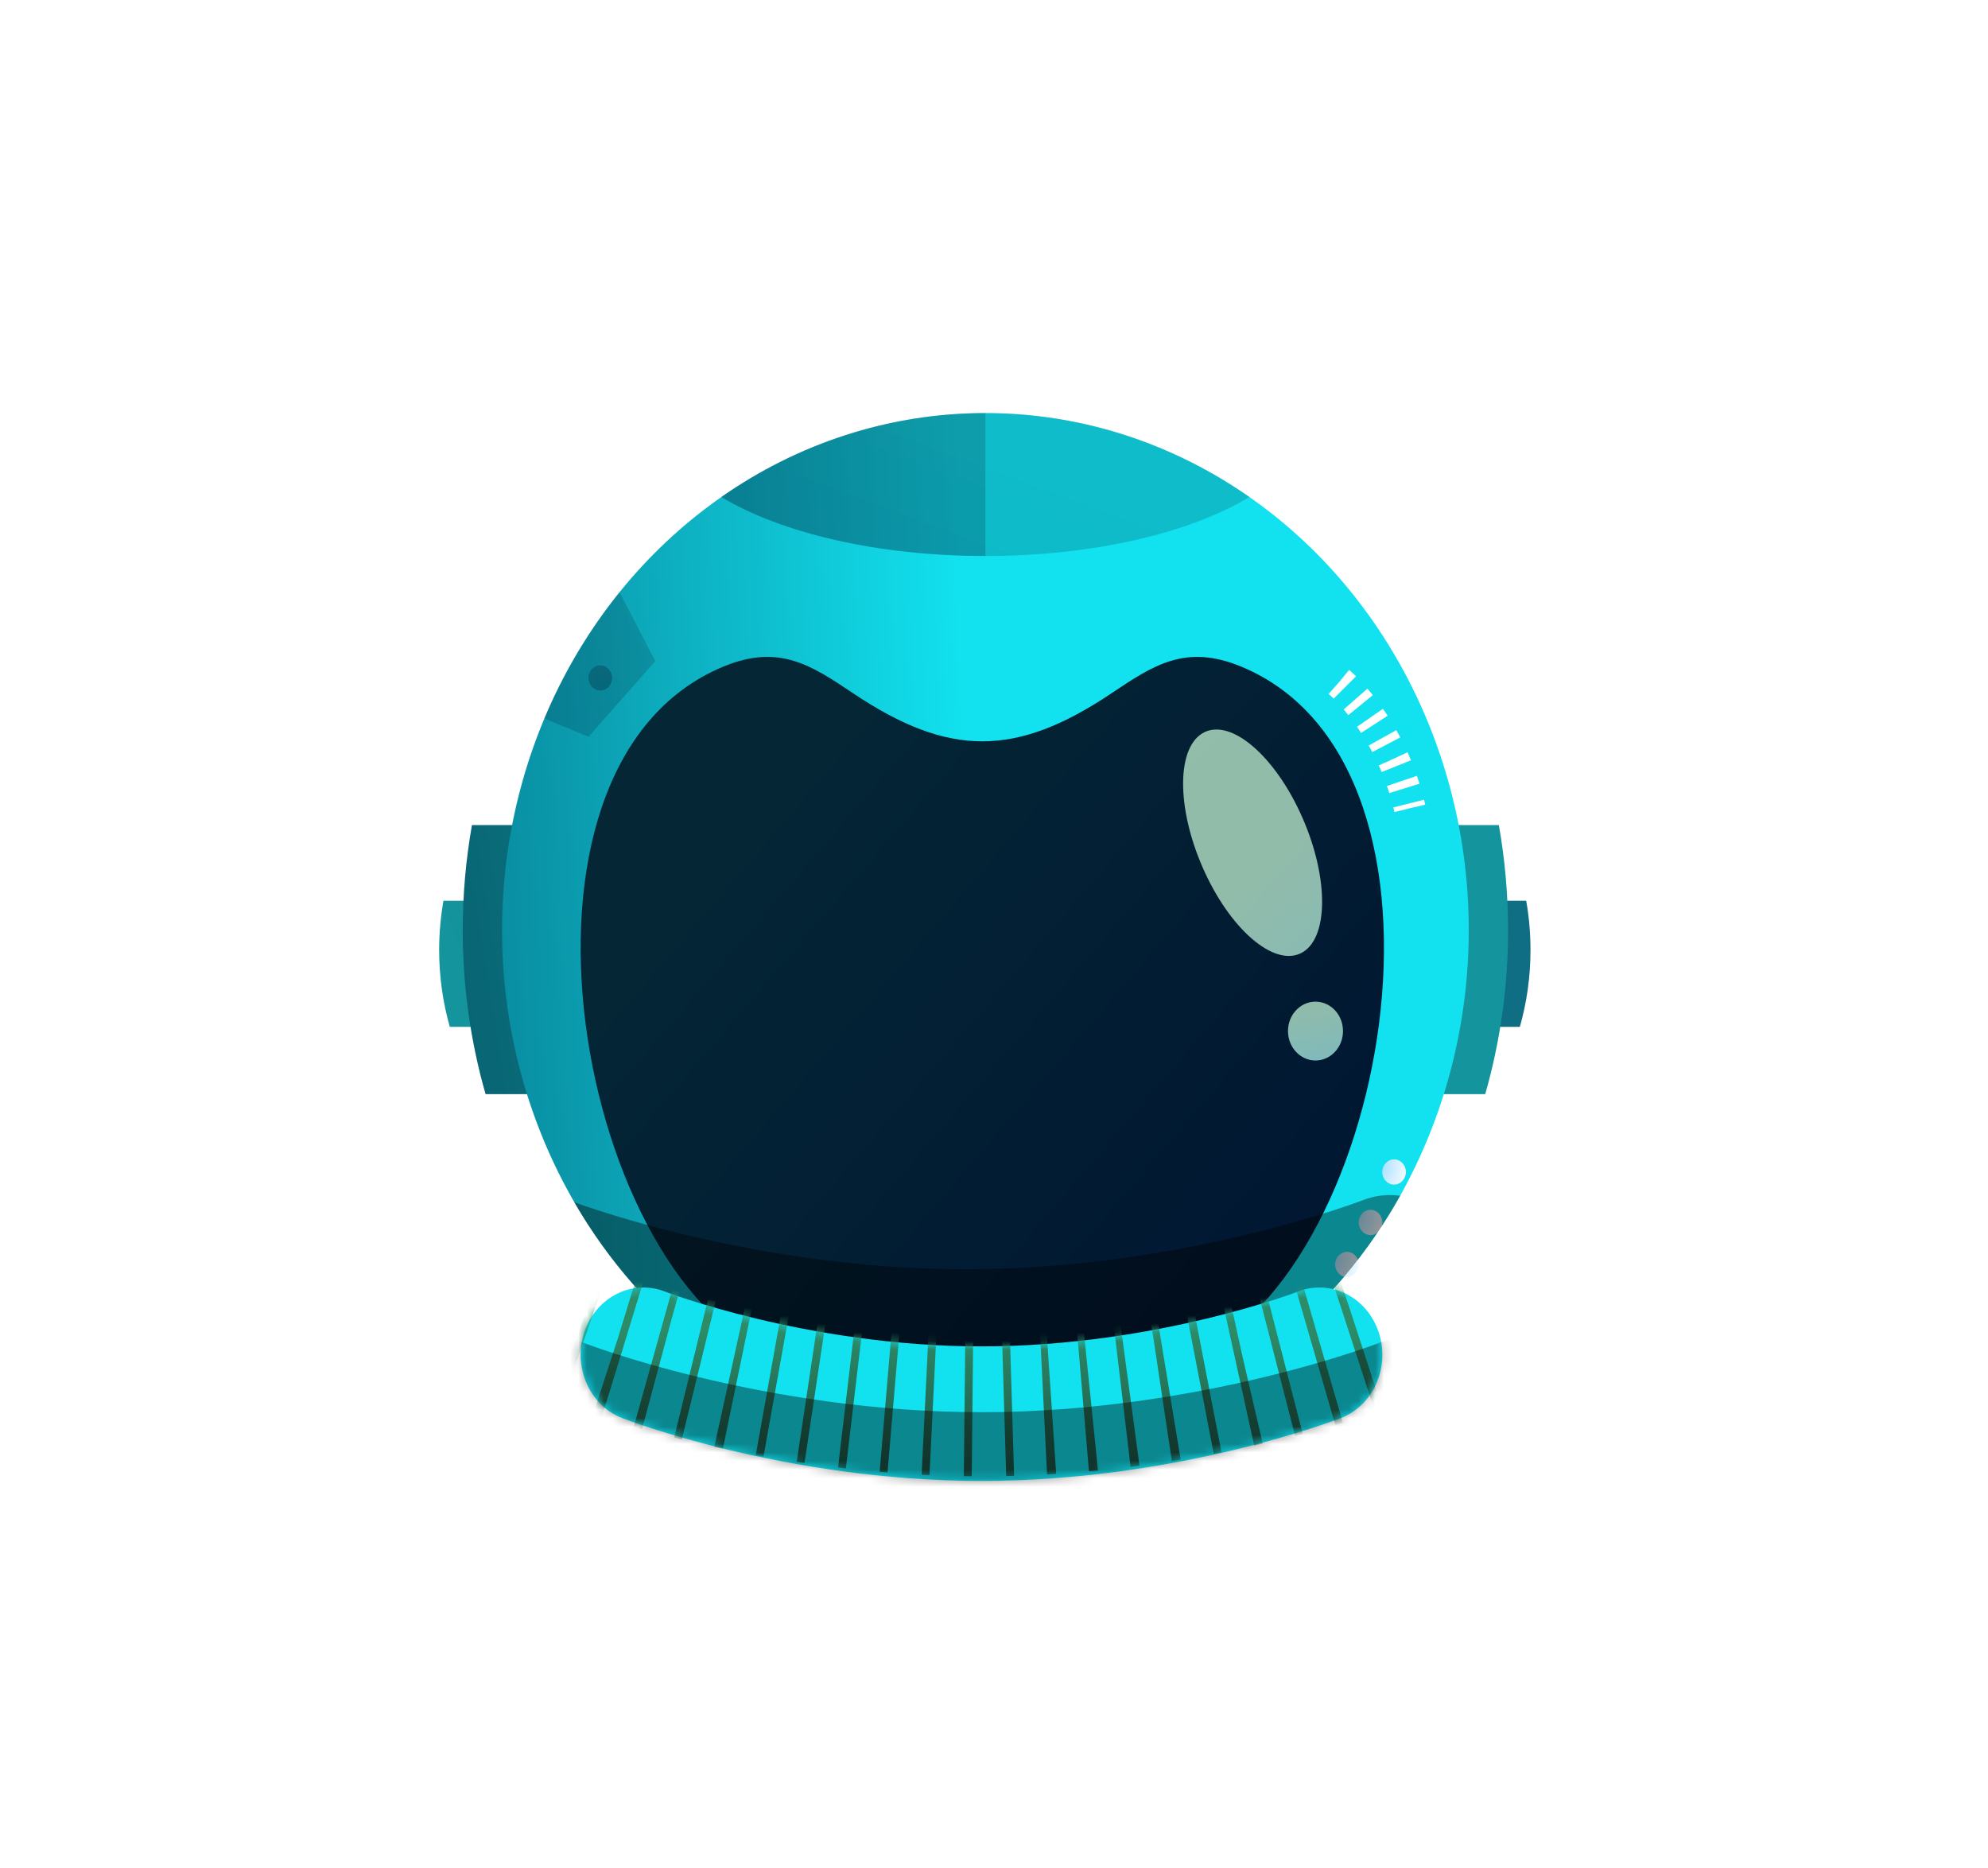 <svg xmlns="http://www.w3.org/2000/svg" width="232" height="218" fill="none" viewBox="0 0 232 218"><ellipse cx="115.539" cy="109" fill="#fff" rx="115.5" ry="109"/><path fill="url(#paint0_linear)" d="M177.367 119.831C178.175 116.994 178.609 113.983 178.609 110.862C178.609 108.896 178.437 106.975 178.108 105.112H51.752C51.423 106.975 51.251 108.896 51.251 110.862C51.251 113.983 51.685 116.994 52.493 119.831H177.367Z"/><path fill="url(#paint1_linear)" d="M173.326 127.681C175.058 121.63 175.991 115.205 175.991 108.547C175.991 104.355 175.621 100.255 174.915 96.282H55.078C54.371 100.255 54.002 104.355 54.002 108.547C54.002 115.205 54.934 121.63 56.666 127.681H173.326Z"/><ellipse cx="114.996" cy="108.547" fill="url(#paint2_linear)" rx="56.408" ry="60.344"/><path fill="url(#paint3_linear)" d="M137.927 158.72C161.775 150.38 173.125 89.423 144.806 77.771C138.347 75.113 134.579 77.639 129.712 80.902C118.558 88.378 110.712 88.378 99.559 80.902C94.692 77.639 90.924 75.113 84.464 77.771C56.145 89.423 67.496 150.38 91.343 158.72H137.927Z"/><path fill="url(#paint4_linear)" d="M84.18 57.996C93.039 51.803 103.625 48.203 114.997 48.203C126.37 48.203 136.956 51.803 145.814 57.996C138.896 62.17 127.67 64.883 114.997 64.883C102.325 64.883 91.099 62.17 84.18 57.996Z" opacity=".2"/><path fill="url(#paint5_linear)" d="M84.18 57.996C93.039 51.803 103.625 48.203 114.997 48.203V64.883C102.325 64.883 91.099 62.17 84.18 57.996Z" opacity=".2"/><g filter="url(#filter0_d)"><ellipse cx="157.188" cy="143.87" fill="url(#paint6_radial)" rx="1.376" ry="1.472"/></g><g filter="url(#filter1_d)"><ellipse cx="159.94" cy="138.964" fill="url(#paint7_radial)" rx="1.376" ry="1.472"/></g><g filter="url(#filter2_d)"><ellipse cx="162.69" cy="133.077" fill="url(#paint8_radial)" rx="1.376" ry="1.472"/></g><ellipse fill="url(#paint9_linear)" opacity=".701" rx="6.504" ry="14.064" transform="matrix(0.894 -0.449 0.402 0.916 146.179 98.342)"/><ellipse cx="153.518" cy="120.321" fill="url(#paint10_linear)" opacity=".701" rx="3.21" ry="3.434"/><path fill="#000" fill-rule="evenodd" d="M103.338 167.601C88.027 164.159 75.002 154.075 67.017 140.297C67.056 140.31 67.096 140.325 67.137 140.34C67.716 140.547 68.601 140.856 69.761 141.232C72.083 141.985 75.493 143.004 79.729 144.028C88.233 146.084 99.904 148.117 112.705 148.117C125.505 148.117 137.176 146.084 145.68 144.028C149.916 143.004 153.326 141.985 155.648 141.232C156.808 140.856 157.694 140.547 158.272 140.34C158.561 140.236 158.773 140.157 158.904 140.108C158.97 140.083 159.015 140.066 159.039 140.057L159.049 140.053L159.052 140.052L159.055 140.051L159.059 140.049C160.499 139.489 161.984 139.338 163.405 139.541C155.893 152.939 143.658 162.961 129.163 166.972C123.997 167.549 118.466 167.91 112.705 167.91C109.504 167.91 106.374 167.799 103.338 167.601Z" clip-rule="evenodd" opacity=".4"/><path fill="url(#paint11_linear)" fill-rule="evenodd" d="M63.518 83.842C65.775 78.468 68.746 73.512 72.301 69.111L76.475 77.148L68.679 85.979L63.518 83.842Z" clip-rule="evenodd" opacity=".2"/><path stroke="url(#paint12_linear)" stroke-dasharray=".92 1.84" stroke-width="3.688" d="M156.271 79.601C156.271 79.601 162.233 84.507 164.526 94.319"/><ellipse cx="70.052" cy="79.111" fill="url(#paint13_linear)" opacity=".3" rx="1.376" ry="1.472"/><path fill="#12E1EF" fill-rule="evenodd" d="M77.606 150.721L77.601 150.719L77.616 150.725C77.635 150.733 77.671 150.746 77.724 150.766C77.828 150.805 77.997 150.867 78.228 150.95C78.689 151.114 79.394 151.359 80.319 151.657C82.169 152.254 84.886 153.063 88.262 153.875C95.039 155.506 104.34 157.118 114.541 157.118C124.742 157.118 134.042 155.506 140.819 153.875C144.195 153.063 146.912 152.254 148.763 151.657C149.687 151.359 150.393 151.114 150.854 150.95C151.084 150.867 151.253 150.805 151.358 150.766C151.41 150.746 151.446 150.733 151.465 150.725L151.473 150.722L151.476 150.721L151.478 150.72L151.481 150.719C155.287 149.244 159.493 151.346 160.877 155.417C162.261 159.489 160.298 163.991 156.493 165.474C156.493 165.474 156.485 165.478 156.485 165.478L156.474 165.482L156.454 165.49L156.393 165.513C156.345 165.531 156.279 165.556 156.196 165.587C156.031 165.649 155.8 165.734 155.505 165.839C154.915 166.05 154.071 166.342 153 166.688C150.859 167.379 147.8 168.287 144.039 169.192C136.541 170.996 126.122 172.817 114.541 172.817C102.96 172.817 92.54 170.996 85.042 169.192C81.281 168.287 78.222 167.379 76.081 166.688C75.01 166.342 74.166 166.05 73.576 165.839C73.281 165.734 73.05 165.649 72.885 165.587C72.802 165.556 72.737 165.531 72.688 165.513L72.628 165.49L72.607 165.482L72.596 165.478C72.596 165.478 72.59 165.475 72.59 165.475C68.784 163.993 66.82 159.49 68.205 155.417C69.588 151.346 73.794 149.244 77.601 150.719" clip-rule="evenodd"/><mask id="mask0" width="95" height="23" x="67" y="150" mask-type="alpha" maskUnits="userSpaceOnUse"><path fill="#13959D" fill-rule="evenodd" d="M77.606 150.721L77.601 150.719L77.616 150.725C77.635 150.733 77.671 150.746 77.724 150.766C77.828 150.805 77.997 150.867 78.228 150.95C78.689 151.114 79.394 151.359 80.319 151.657C82.169 152.254 84.886 153.063 88.262 153.875C95.039 155.506 104.34 157.118 114.541 157.118C124.742 157.118 134.042 155.506 140.819 153.875C144.195 153.063 146.912 152.254 148.763 151.657C149.687 151.359 150.393 151.114 150.854 150.95C151.084 150.867 151.253 150.805 151.358 150.766C151.41 150.746 151.446 150.733 151.465 150.725L151.473 150.722L151.476 150.721L151.478 150.72L151.481 150.719C155.287 149.244 159.493 151.346 160.877 155.417C162.261 159.489 160.298 163.991 156.493 165.474C156.493 165.474 156.485 165.478 156.485 165.478L156.474 165.482L156.454 165.49L156.393 165.513C156.345 165.531 156.279 165.556 156.196 165.587C156.031 165.649 155.8 165.734 155.505 165.839C154.915 166.05 154.071 166.342 153 166.688C150.859 167.379 147.8 168.287 144.039 169.192C136.541 170.996 126.122 172.817 114.541 172.817C102.96 172.817 92.54 170.996 85.042 169.192C81.281 168.287 78.222 167.379 76.081 166.688C75.01 166.342 74.166 166.05 73.576 165.839C73.281 165.734 73.05 165.649 72.885 165.587C72.802 165.556 72.737 165.531 72.688 165.513L72.628 165.49L72.607 165.482L72.596 165.478C72.596 165.478 72.59 165.475 72.59 165.475C68.784 163.993 66.82 159.49 68.205 155.417C69.588 151.346 73.794 149.244 77.601 150.719" clip-rule="evenodd"/></mask><g mask="url(#mask0)"><path stroke="url(#paint14_linear)" stroke-dasharray=".92 3.69" stroke-width="16.596" d="M163.15 155.154C163.15 155.154 141.386 163.985 114.538 163.985C87.691 163.985 65.926 155.154 65.926 155.154"/><path fill="#000" fill-rule="evenodd" d="M68.188 156.732L68.182 156.73L68.201 156.737C68.226 156.747 68.271 156.764 68.336 156.789C68.467 156.838 68.68 156.916 68.969 157.02C69.547 157.228 70.433 157.536 71.593 157.913C73.915 158.665 77.325 159.685 81.561 160.709C90.064 162.764 101.736 164.797 114.536 164.797C127.337 164.797 139.008 162.764 147.512 160.709C151.748 159.685 155.157 158.665 157.479 157.913C158.64 157.536 159.525 157.228 160.104 157.02C160.393 156.916 160.605 156.838 160.736 156.789C160.802 156.764 160.847 156.747 160.871 156.737L160.881 156.734L160.884 156.732L160.887 156.731L160.89 156.73C165.667 154.87 170.944 157.52 172.681 162.653C174.419 167.789 171.953 173.468 167.174 175.335C167.174 175.335 167.179 175.333 167.17 175.337L167.156 175.342L167.131 175.352L167.055 175.381C166.994 175.405 166.911 175.436 166.808 175.475C166.601 175.553 166.31 175.66 165.94 175.793C165.2 176.059 164.141 176.427 162.797 176.862C160.11 177.733 156.272 178.879 151.552 180.02C142.143 182.294 129.069 184.59 114.536 184.59C100.004 184.59 86.929 182.294 77.52 180.02C72.8 178.879 68.962 177.733 66.276 176.862C64.931 176.427 63.872 176.059 63.132 175.793C62.762 175.66 62.472 175.553 62.265 175.475C62.161 175.436 62.079 175.405 62.017 175.381L61.942 175.352L61.916 175.342L61.902 175.337C61.897 175.335 61.899 175.335 61.899 175.335C57.12 173.468 54.654 167.789 56.392 162.653C58.128 157.52 63.406 154.87 68.182 156.73" clip-rule="evenodd" opacity=".4"/></g><defs><filter id="filter0_d" width="54.384" height="54.576" x="129.996" y="120.27" color-interpolation-filters="sRGB" filterUnits="userSpaceOnUse"><feFlood flood-opacity="0" result="BackgroundImageFix"/><feColorMatrix in="SourceAlpha" type="matrix" values="0 0 0 0 0 0 0 0 0 0 0 0 0 0 0 0 0 0 127 0"/><feOffset dy="3.688"/><feGaussianBlur stdDeviation="12.908"/><feColorMatrix type="matrix" values="0 0 0 0 0 0 0 0 0 0.7 0 0 0 0 1 0 0 0 1 0"/><feBlend in2="BackgroundImageFix" mode="normal" result="effect1_dropShadow"/><feBlend in="SourceGraphic" in2="effect1_dropShadow" mode="normal" result="shape"/></filter><filter id="filter1_d" width="54.384" height="54.576" x="132.748" y="115.364" color-interpolation-filters="sRGB" filterUnits="userSpaceOnUse"><feFlood flood-opacity="0" result="BackgroundImageFix"/><feColorMatrix in="SourceAlpha" type="matrix" values="0 0 0 0 0 0 0 0 0 0 0 0 0 0 0 0 0 0 127 0"/><feOffset dy="3.688"/><feGaussianBlur stdDeviation="12.908"/><feColorMatrix type="matrix" values="0 0 0 0 0 0 0 0 0 0.7 0 0 0 0 1 0 0 0 1 0"/><feBlend in2="BackgroundImageFix" mode="normal" result="effect1_dropShadow"/><feBlend in="SourceGraphic" in2="effect1_dropShadow" mode="normal" result="shape"/></filter><filter id="filter2_d" width="54.384" height="54.576" x="135.498" y="109.477" color-interpolation-filters="sRGB" filterUnits="userSpaceOnUse"><feFlood flood-opacity="0" result="BackgroundImageFix"/><feColorMatrix in="SourceAlpha" type="matrix" values="0 0 0 0 0 0 0 0 0 0 0 0 0 0 0 0 0 0 127 0"/><feOffset dy="3.688"/><feGaussianBlur stdDeviation="12.908"/><feColorMatrix type="matrix" values="0 0 0 0 0 0 0 0 0 0.7 0 0 0 0 1 0 0 0 1 0"/><feBlend in2="BackgroundImageFix" mode="normal" result="effect1_dropShadow"/><feBlend in="SourceGraphic" in2="effect1_dropShadow" mode="normal" result="shape"/></filter><linearGradient id="paint0_linear" x1="164.067" x2="67.129" y1="111.981" y2="152.878" gradientUnits="userSpaceOnUse"><stop stop-color="#0F6E83"/><stop offset="1" stop-color="#14959D"/></linearGradient><linearGradient id="paint1_linear" x1="25.522" x2="108.916" y1="93.989" y2="80.787" gradientUnits="userSpaceOnUse"><stop stop-color="#045162"/><stop offset="1" stop-color="#14959D"/></linearGradient><linearGradient id="paint2_linear" x1="32.249" x2="111.191" y1="39.389" y2="36.382" gradientUnits="userSpaceOnUse"><stop stop-color="#066A81"/><stop offset="1" stop-color="#12E2EF"/></linearGradient><linearGradient id="paint3_linear" x1="106.742" x2="179.3" y1="74.117" y2="136.433" gradientUnits="userSpaceOnUse"><stop stop-color="#042635"/><stop offset="1" stop-color="#001431"/></linearGradient><linearGradient id="paint4_linear" x1="119.128" x2="108.555" y1="46.225" y2="74.67" gradientUnits="userSpaceOnUse"><stop stop-color="#042635"/><stop offset="1" stop-color="#001431"/></linearGradient><linearGradient id="paint5_linear" x1="119.128" x2="108.555" y1="46.225" y2="74.67" gradientUnits="userSpaceOnUse"><stop stop-color="#042635"/><stop offset="1" stop-color="#001431"/></linearGradient><radialGradient id="paint6_radial" cx="0" cy="0" r="1" gradientTransform="translate(154.798 143.044) rotate(-0.959) scale(4.451 4.761)" gradientUnits="userSpaceOnUse"><stop stop-color="#92D8FF"/><stop offset="1" stop-color="#fff"/></radialGradient><radialGradient id="paint7_radial" cx="0" cy="0" r="1" gradientTransform="translate(157.551 138.138) rotate(-0.959) scale(4.451 4.761)" gradientUnits="userSpaceOnUse"><stop stop-color="#92D8FF"/><stop offset="1" stop-color="#fff"/></radialGradient><radialGradient id="paint8_radial" cx="0" cy="0" r="1" gradientTransform="translate(160.301 132.251) rotate(-0.959) scale(4.451 4.761)" gradientUnits="userSpaceOnUse"><stop stop-color="#92D8FF"/><stop offset="1" stop-color="#fff"/></radialGradient><linearGradient id="paint9_linear" x1="-7.621" x2=".826" y1="5.043" y2="34.899" gradientUnits="userSpaceOnUse"><stop stop-color="#CEFFDD"/><stop offset="1" stop-color="#B2FFF9"/></linearGradient><linearGradient id="paint10_linear" x1="146.546" x2="147.627" y1="118.118" y2="125.841" gradientUnits="userSpaceOnUse"><stop stop-color="#CEFFDD"/><stop offset="1" stop-color="#B2FFF9"/></linearGradient><linearGradient id="paint11_linear" x1="70.865" x2="56.917" y1="67.11" y2="74.911" gradientUnits="userSpaceOnUse"><stop stop-color="#042635"/><stop offset="1" stop-color="#001431"/></linearGradient><linearGradient id="paint12_linear" x1="160.399" x2="160.399" y1="79.601" y2="112.191" gradientUnits="userSpaceOnUse"><stop stop-color="#fff"/><stop offset="1" stop-color="#fff"/></linearGradient><linearGradient id="paint13_linear" x1="69.82" x2="72.297" y1="77.548" y2="79.289" gradientUnits="userSpaceOnUse"><stop stop-color="#042635"/><stop offset="1" stop-color="#001431"/></linearGradient><linearGradient id="paint14_linear" x1="114.538" x2="114.538" y1="155.154" y2="174.708" gradientUnits="userSpaceOnUse"><stop stop-color="#2D8B67"/><stop offset="1" stop-color="#194B42"/></linearGradient></defs></svg>